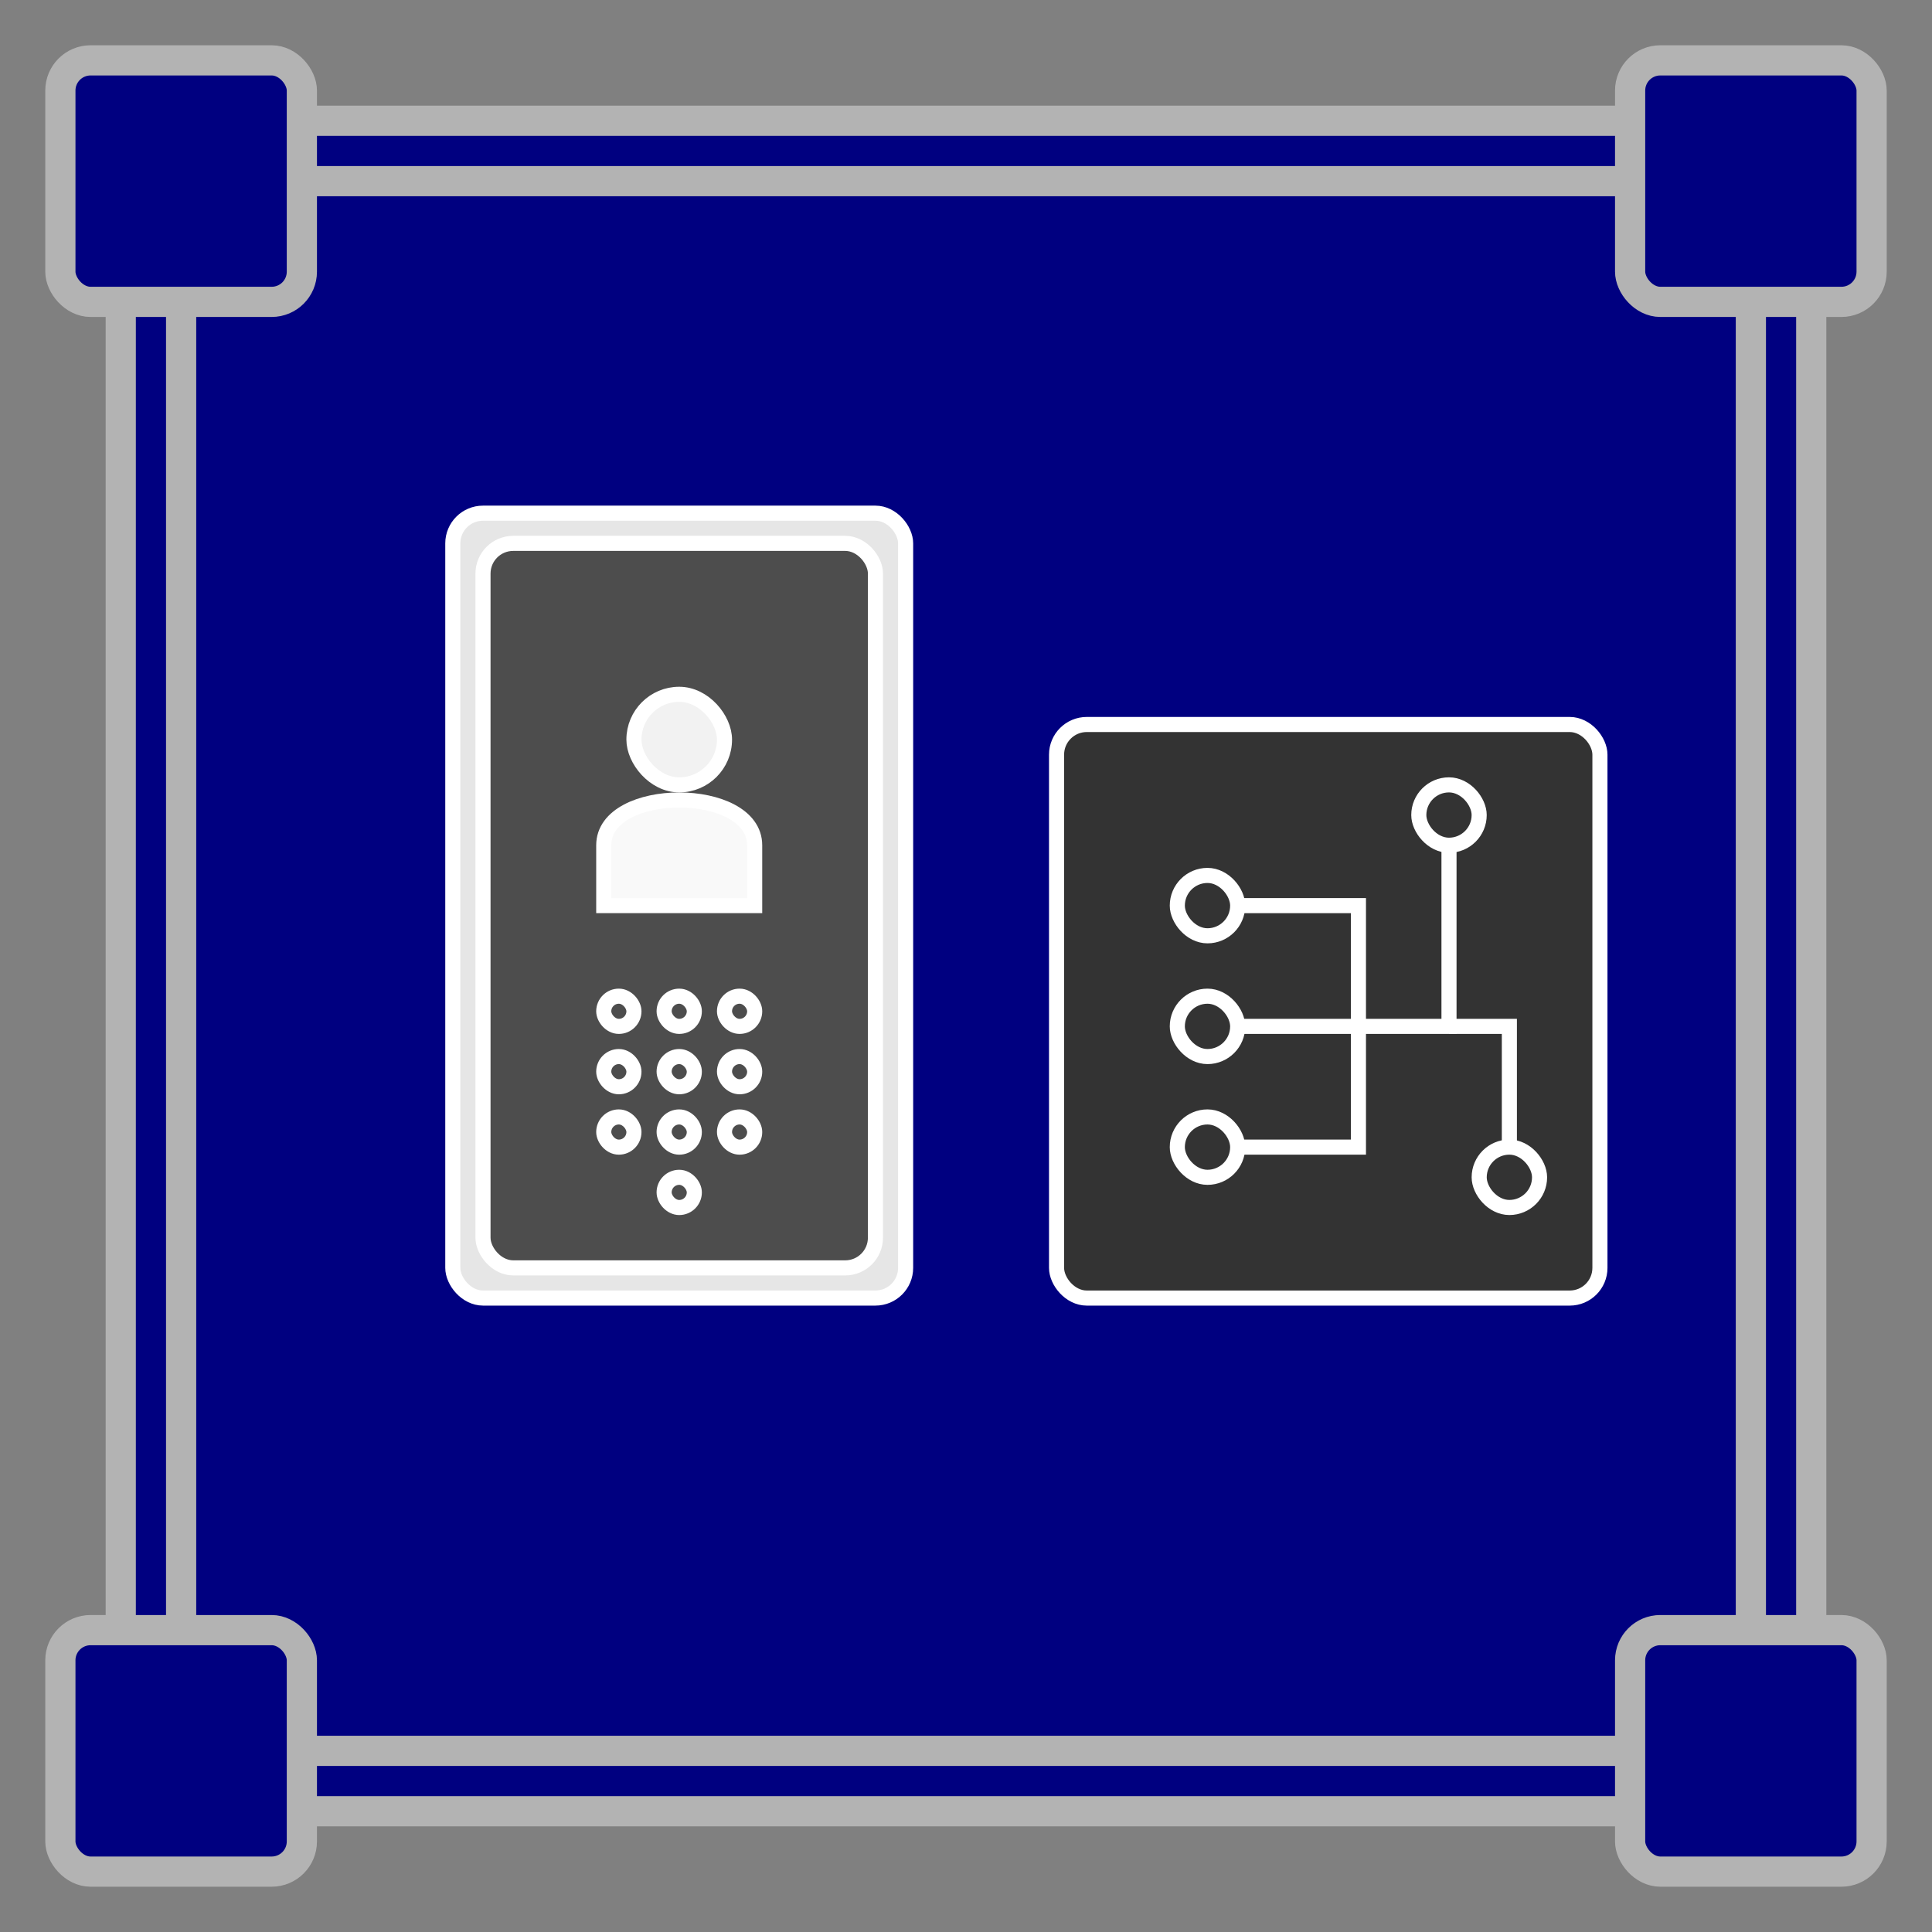 <?xml version="1.0" encoding="UTF-8" standalone="no"?>
<svg
   width="512"
   height="512"
   viewBox="0 0 135.467 135.467"
   version="1.1"
   id="svg8"
   sodipodi:docname="advanced_electronics.svg"
   inkscape:version="1.1.2 (0a00cf5339, 2022-02-04)"
   xmlns:inkscape="http://www.inkscape.org/namespaces/inkscape"
   xmlns:sodipodi="http://sodipodi.sourceforge.net/DTD/sodipodi-0.dtd"
   xmlns="http://www.w3.org/2000/svg"
   xmlns:svg="http://www.w3.org/2000/svg"
   xmlns:rdf="http://www.w3.org/1999/02/22-rdf-syntax-ns#"
   xmlns:cc="http://creativecommons.org/ns#"
   xmlns:dc="http://purl.org/dc/elements/1.1/">
  <rect x="0" y="0" width="135.467" height="135.467" fill="#808080" stroke="none"/>
  <defs
     id="defs2">
    <marker
       style="overflow:visible;"
       id="Arrow1Mend"
       refX="0.0"
       refY="0.0"
       orient="auto"
       inkscape:stockid="Arrow1Mend"
       inkscape:isstock="true">
      <path
         transform="scale(0.4) rotate(180) translate(10,0)"
         style="fill-rule:evenodd;stroke:#ffffff;stroke-width:1pt;stroke-opacity:1;fill:#ffffff;fill-opacity:1"
         d="M 0.0,0.0 L 5.0,-5.0 L -12.5,0.0 L 5.0,5.0 L 0.0,0.0 z "
         id="path868" />
    </marker>
    <marker
       style="overflow:visible;"
       id="marker1227"
       refX="0.0"
       refY="0.0"
       orient="auto"
       inkscape:stockid="Arrow1Lend"
       inkscape:isstock="true">
      <path
         transform="scale(0.8) rotate(180) translate(12.5,0)"
         style="fill-rule:evenodd;stroke:#ffffff;stroke-width:1pt;stroke-opacity:1;fill:#ffffff;fill-opacity:1"
         d="M 0.0,0.0 L 5.0,-5.0 L -12.5,0.0 L 5.0,5.0 L 0.0,0.0 z "
         id="path1225" />
    </marker>
    <marker
       style="overflow:visible;"
       id="Arrow1Lend"
       refX="0.0"
       refY="0.0"
       orient="auto"
       inkscape:stockid="Arrow1Lend"
       inkscape:isstock="true">
      <path
         transform="scale(0.8) rotate(180) translate(12.5,0)"
         style="fill-rule:evenodd;stroke:#ffffff;stroke-width:1pt;stroke-opacity:1;fill:#ffffff;fill-opacity:1"
         d="M 0.0,0.0 L 5.0,-5.0 L -12.5,0.0 L 5.0,5.0 L 0.0,0.0 z "
         id="path862" />
    </marker>
  </defs>
  <sodipodi:namedview
     id="base"
     pagecolor="#ffffff"
     bordercolor="#666666"
     borderopacity="1.0"
     inkscape:pageopacity="0"
     inkscape:pageshadow="2"
     inkscape:zoom="1.4"
     inkscape:cx="138.92857"
     inkscape:cy="264.28571"
     inkscape:document-units="mm"
     inkscape:current-layer="layer2"
     inkscape:document-rotation="0"
     showgrid="true"
     inkscape:window-width="2560"
     inkscape:window-height="1349"
     inkscape:window-x="1200"
     inkscape:window-y="240"
     inkscape:window-maximized="1"
     inkscape:snap-grids="true"
     units="px"
     inkscape:pagecheckerboard="false">
    <inkscape:grid
       type="xygrid"
       id="grid876"
       empcolor="#000000"
       empopacity="0.396"
       color="#757575"
       opacity="0.286"
       empspacing="4"
       units="px"
       spacingx="2.117"
       spacingy="2.117" />
  </sodipodi:namedview>
  <g
     inkscape:groupmode="layer"
     id="layer2"
     inkscape:label="Background"
     sodipodi:insensitive="true">
    <rect
       style="opacity:0.997;fill:#000080;fill-opacity:1;stroke:#b3b3b3;stroke-width:2.117;stroke-miterlimit:4;stroke-dasharray:none;stroke-opacity:1;stop-color:#000000"
       id="rect957"
       width="118.533"
       height="118.533"
       x="8.467"
       y="8.467"
       rx="8.467"
       ry="8.467" />
    <rect
       style="opacity:0.997;fill:#000080;fill-opacity:1;stroke:#b3b3b3;stroke-width:2.117;stroke-miterlimit:4;stroke-dasharray:none;stroke-opacity:1;stop-color:#000000"
       id="rect1598"
       width="110.067"
       height="110.067"
       x="12.7"
       y="12.7"
       rx="2.117"
       ry="2.117" />
    <rect
       style="opacity:0.997;fill:#000080;fill-opacity:1;stroke:#b3b3b3;stroke-width:2.117;stroke-miterlimit:4;stroke-dasharray:none;stroke-opacity:1;stop-color:#000000"
       id="rect1295"
       width="16.933"
       height="16.933"
       x="4.233"
       y="4.233"
       rx="2.117"
       ry="2.117" />
    <rect
       style="opacity:0.997;fill:#000080;fill-opacity:1;stroke:#b3b3b3;stroke-width:2.117;stroke-miterlimit:4;stroke-dasharray:none;stroke-opacity:1;stop-color:#000000"
       id="rect1295-0"
       width="16.933"
       height="16.933"
       x="114.3"
       y="4.233"
       rx="2.117"
       ry="2.117" />
    <rect
       style="opacity:0.997;fill:#000080;fill-opacity:1;stroke:#b3b3b3;stroke-width:2.117;stroke-miterlimit:4;stroke-dasharray:none;stroke-opacity:1;stop-color:#000000"
       id="rect1295-6"
       width="16.933"
       height="16.933"
       x="4.233"
       y="114.3"
       rx="2.117"
       ry="2.117" />
    <rect
       style="opacity:0.997;fill:#000080;fill-opacity:1;stroke:#b3b3b3;stroke-width:2.117;stroke-miterlimit:4;stroke-dasharray:none;stroke-opacity:1;stop-color:#000000"
       id="rect1295-2"
       width="16.933"
       height="16.933"
       x="114.3"
       y="114.3"
       rx="2.117"
       ry="2.117" />
  </g>
  <g
     inkscape:label="Icon"
     inkscape:groupmode="layer"
     id="layer1">
    <g
       id="g2263"
       transform="translate(-12.7,-6.35)">
      <rect
         style="opacity:0.997;fill:#e6e6e6;stroke:#ffffff;stroke-width:1.058;stroke-opacity:1;stop-color:#000000"
         id="rect1085"
         width="31.75"
         height="55.033"
         x="44.45"
         y="42.333"
         rx="2.117"
         ry="2.117" />
      <rect
         style="opacity:0.997;fill:#4d4d4d;stroke:#ffffff;stroke-width:1.058;stroke-opacity:1;stop-color:#000000"
         id="rect1087"
         width="27.517"
         height="50.8"
         x="46.567"
         y="44.45"
         rx="2.117"
         ry="2.117" />
      <rect
         style="opacity:0.997;fill:#4d4d4d;stroke:#ffffff;stroke-width:1.058;stroke-opacity:1;stop-color:#000000"
         id="rect1177"
         width="2.117"
         height="2.117"
         x="55.033"
         y="76.2"
         rx="2.117"
         ry="2.117" />
      <rect
         style="opacity:0.997;fill:#4d4d4d;stroke:#ffffff;stroke-width:1.058;stroke-opacity:1;stop-color:#000000"
         id="rect1179"
         width="2.117"
         height="2.117"
         x="59.267"
         y="76.2"
         rx="2.117"
         ry="2.117" />
      <rect
         style="opacity:0.997;fill:#4d4d4d;stroke:#ffffff;stroke-width:1.058;stroke-opacity:1;stop-color:#000000"
         id="rect1181"
         width="2.117"
         height="2.117"
         x="63.5"
         y="76.2"
         rx="2.117"
         ry="2.117" />
      <rect
         style="opacity:0.997;fill:#4d4d4d;stroke:#ffffff;stroke-width:1.058;stroke-opacity:1;stop-color:#000000"
         id="rect1183"
         width="2.117"
         height="2.117"
         x="55.033"
         y="80.433"
         rx="2.117"
         ry="2.117" />
      <rect
         style="opacity:0.997;fill:#4d4d4d;stroke:#ffffff;stroke-width:1.058;stroke-opacity:1;stop-color:#000000"
         id="rect1185"
         width="2.117"
         height="2.117"
         x="59.267"
         y="80.433"
         rx="2.117"
         ry="2.117" />
      <rect
         style="opacity:0.997;fill:#4d4d4d;stroke:#ffffff;stroke-width:1.058;stroke-opacity:1;stop-color:#000000"
         id="rect1187"
         width="2.117"
         height="2.117"
         x="63.5"
         y="80.433"
         rx="2.117"
         ry="2.117" />
      <rect
         style="opacity:0.997;fill:#4d4d4d;stroke:#ffffff;stroke-width:1.058;stroke-opacity:1;stop-color:#000000"
         id="rect1189"
         width="2.117"
         height="2.117"
         x="55.033"
         y="84.667"
         rx="2.117"
         ry="2.117" />
      <rect
         style="opacity:0.997;fill:#4d4d4d;stroke:#ffffff;stroke-width:1.058;stroke-opacity:1;stop-color:#000000"
         id="rect1191"
         width="2.117"
         height="2.117"
         x="59.267"
         y="84.667"
         rx="2.117"
         ry="2.117" />
      <rect
         style="opacity:0.997;fill:#4d4d4d;stroke:#ffffff;stroke-width:1.058;stroke-opacity:1;stop-color:#000000"
         id="rect1193"
         width="2.117"
         height="2.117"
         x="63.5"
         y="84.667"
         rx="2.117"
         ry="2.117" />
      <rect
         style="opacity:0.997;fill:#4d4d4d;stroke:#ffffff;stroke-width:1.058;stroke-opacity:1;stop-color:#000000"
         id="rect1195"
         width="2.117"
         height="2.117"
         x="59.267"
         y="88.9"
         rx="2.117"
         ry="2.117" />
      <path
         style="opacity:0.997;fill:#f9f9f9;stroke:#ffffff;stroke-width:1.058;stroke-opacity:1;stop-color:#000000"
         d="m 55.033,69.85 h 10.583 v -4.233 c 0,-4.233 -10.583,-4.233 -10.583,-2e-6 z"
         id="path1341"
         sodipodi:nodetypes="ccccc" />
      <rect
         style="opacity:0.997;fill:#f2f2f2;stroke:#ffffff;stroke-width:1.058;stroke-opacity:1;stop-color:#000000"
         id="rect1688"
         width="6.35"
         height="6.35"
         x="57.15"
         y="55.033"
         rx="3.175"
         ry="3.175" />
    </g>
    <rect
       style="opacity:0.997;fill:#333333;stroke:#ffffff;stroke-width:1.058;stroke-opacity:1;stop-color:#000000"
       id="rect2287"
       width="38.1"
       height="40.217"
       x="74.083"
       y="50.8"
       rx="2.117"
       ry="2.117" />
    <path
       style="opacity:0.997;fill:none;stroke:#ffffff;stroke-width:1.058;stroke-opacity:1;stop-color:#000000"
       d="M 84.667,80.433 H 95.25 V 63.5 H 84.667"
       id="path2444" />
    <rect
       style="opacity:0.997;fill:#333333;stroke:#ffffff;stroke-width:1.058;stroke-opacity:1;stop-color:#000000"
       id="rect2401"
       width="4.233"
       height="4.233"
       x="82.55"
       y="61.383"
       rx="2.117"
       ry="2.117" />
    <rect
       style="opacity:0.997;fill:#333333;stroke:#ffffff;stroke-width:1.058;stroke-opacity:1;stop-color:#000000"
       id="rect2405"
       width="4.233"
       height="4.233"
       x="82.55"
       y="78.317"
       rx="2.117"
       ry="2.117" />
    <path
       style="opacity:0.997;fill:none;stroke:#ffffff;stroke-width:1.058;stroke-opacity:1;stop-color:#000000"
       d="M 84.667,71.967 H 101.6 V 57.15"
       id="path2479" />
    <rect
       style="opacity:0.997;fill:#333333;stroke:#ffffff;stroke-width:1.058;stroke-opacity:1;stop-color:#000000"
       id="rect2407"
       width="4.233"
       height="4.233"
       x="99.483"
       y="55.033"
       rx="2.117"
       ry="2.117" />
    <rect
       style="opacity:0.997;fill:#333333;stroke:#ffffff;stroke-width:1.058;stroke-opacity:1;stop-color:#000000"
       id="rect2403"
       width="4.233"
       height="4.233"
       x="82.55"
       y="69.85"
       rx="2.117"
       ry="2.117" />
    <path
       style="opacity:0.997;fill:none;stroke:#ffffff;stroke-width:1.058;stroke-opacity:1;stop-color:#000000"
       d="m 101.6,71.967 h 4.233 v 10.583"
       id="path2481" />
    <rect
       style="opacity:0.997;fill:#333333;stroke:#ffffff;stroke-width:1.058;stroke-opacity:1;stop-color:#000000"
       id="rect2409"
       width="4.233"
       height="4.233"
       x="103.717"
       y="80.433"
       rx="2.117"
       ry="2.117" />
  </g>
</svg>
